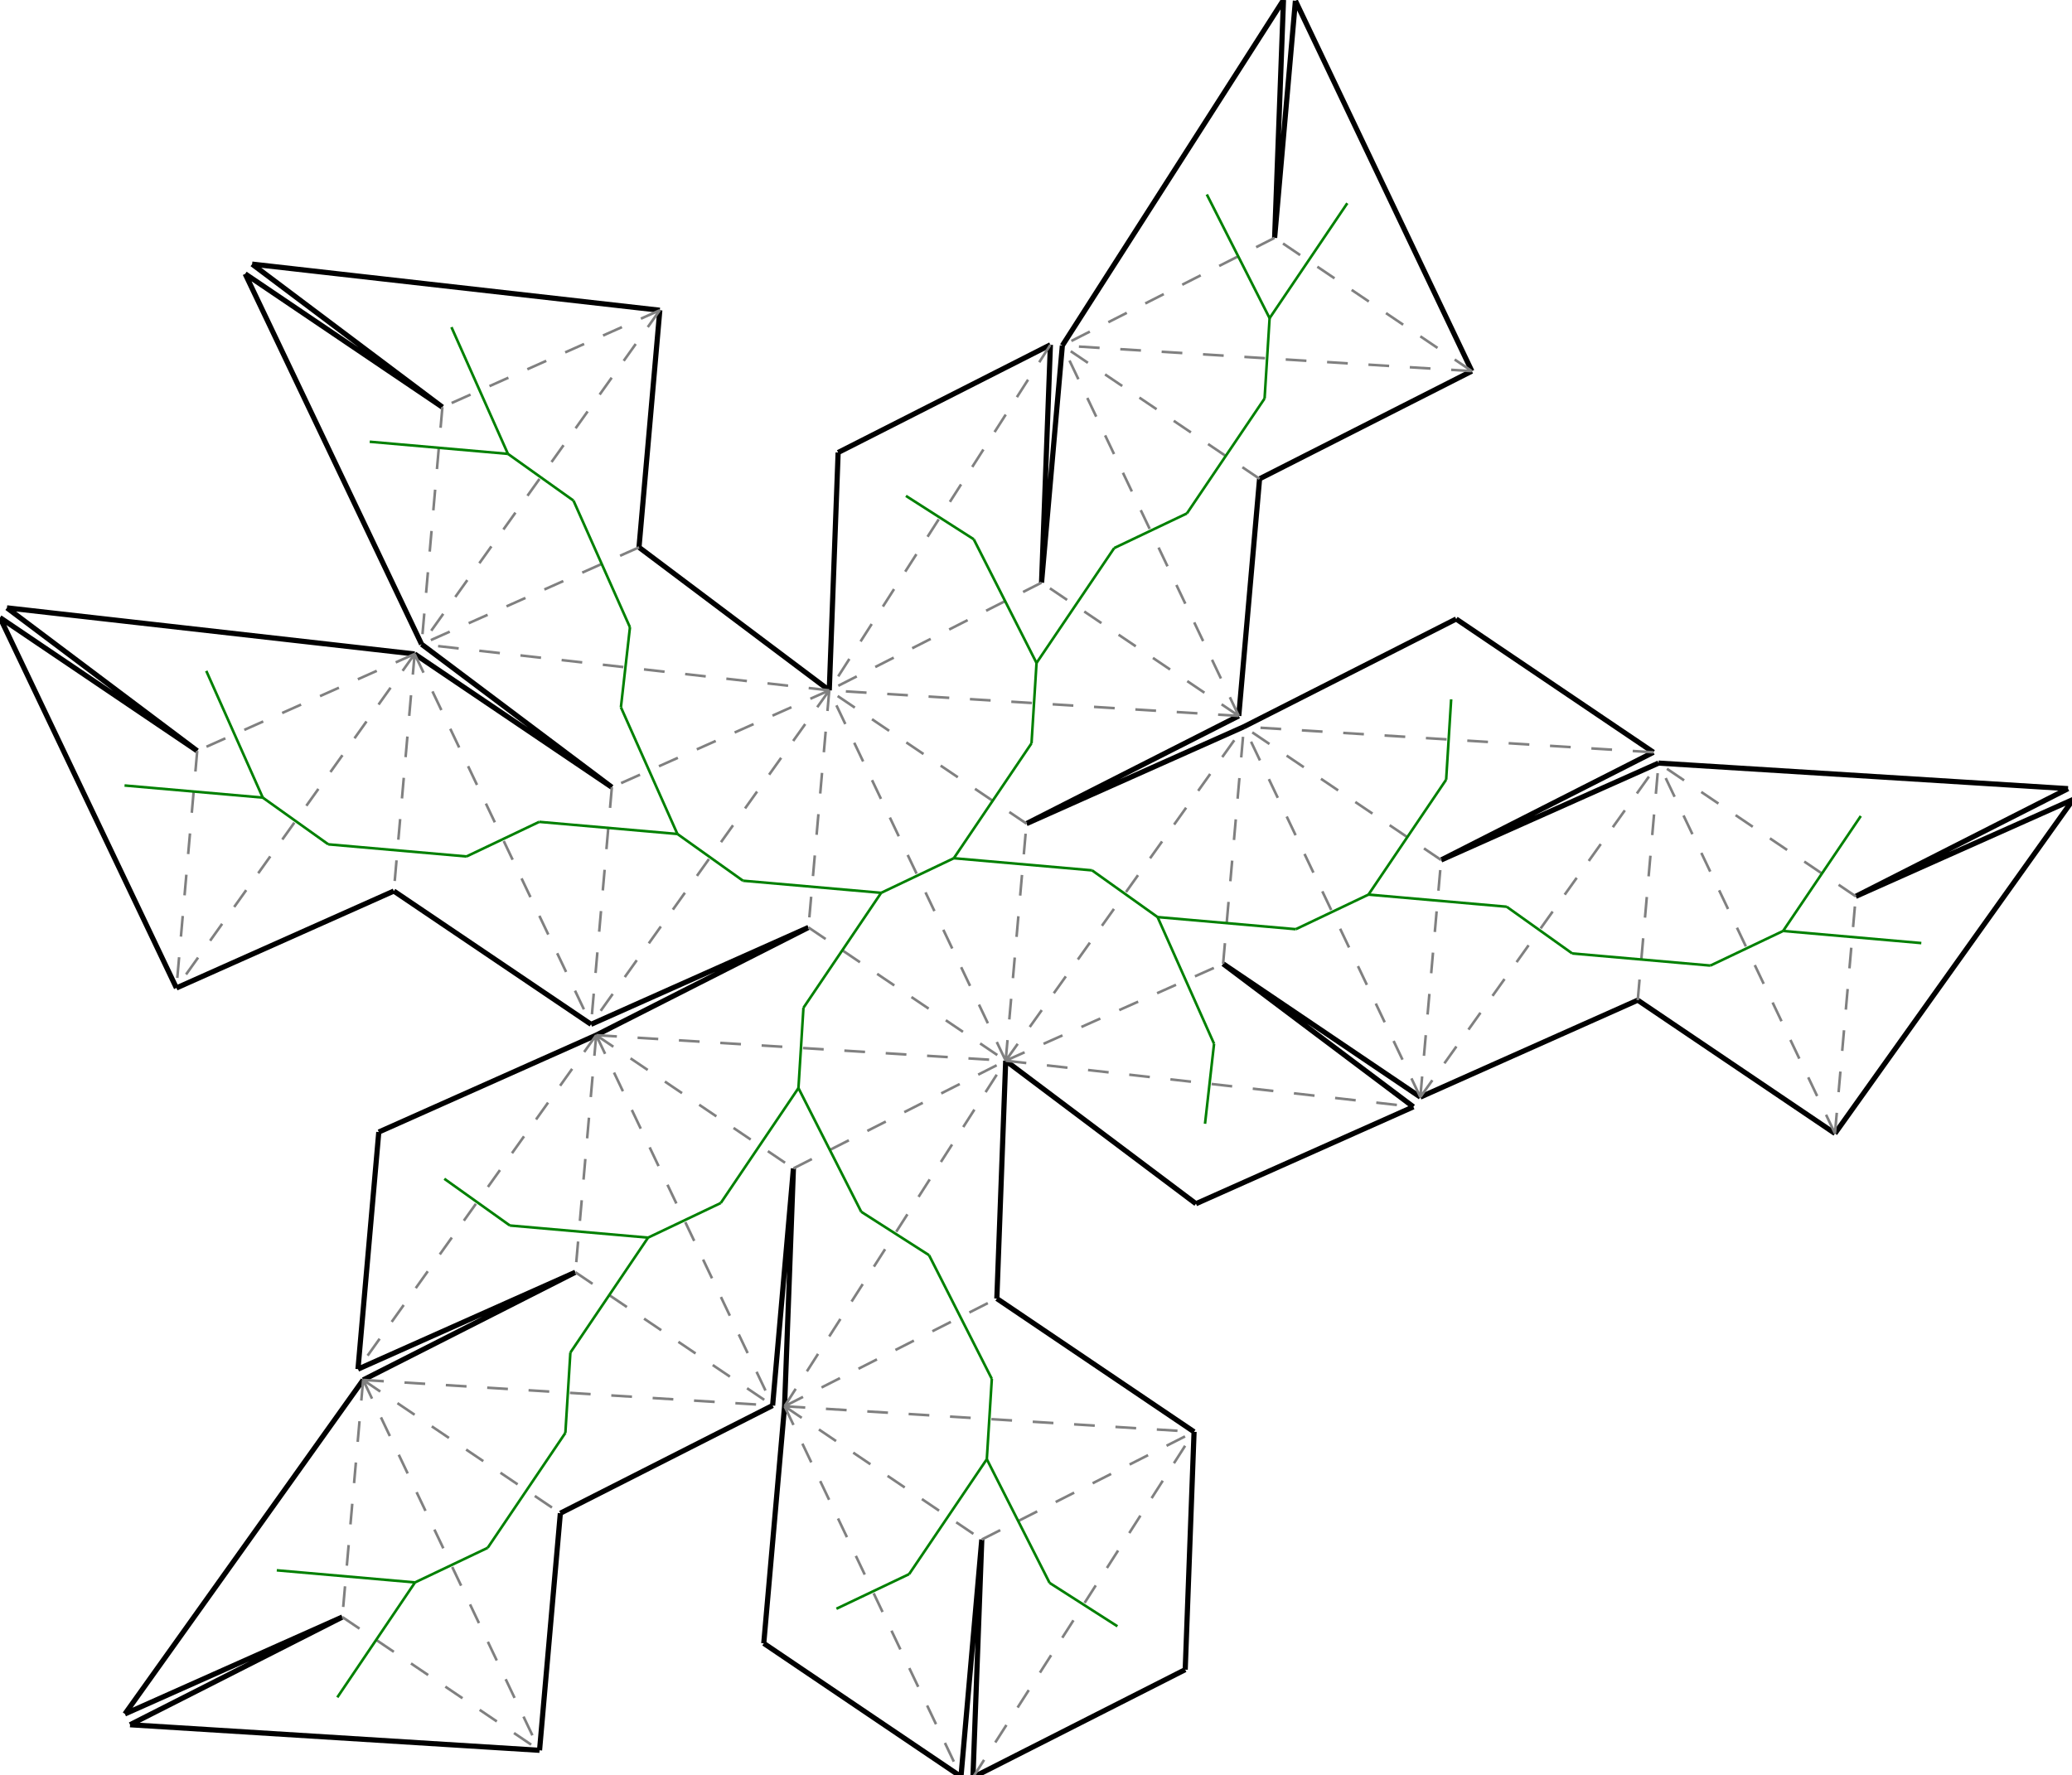 <?xml version="1.0"?>
<svg width="1062" height="910" version="1.1" xmlns="http://www.w3.org/2000/svg" >
<defs>
<style type="text/css"><![CDATA[
.m {stroke:rgb(255,0,0);stroke-width:1.327;}
.v {stroke:rgb(0,0,255);stroke-width:1.327;}
.b {stroke:rgb(0,0,0);stroke-width:2.655;fill:white}
.n {stroke:rgb(128,128,128);stroke-width:1.327}
.t {stroke:rgb(0,128,0);stroke-width:1.327;}
.c {stroke:rgb(128,128,128);stroke-width:1.327;stroke-dasharray:10.62, 10.62;}
]]></style>
</defs>
<path fill="none" style="stroke:black;stroke-width:2.655;" d=" M 492.553 910.749 L 503.215 789.209 M 391.467 842.43 L 492.553 910.749 M 402.13 720.89 L 391.467 842.43 M 503.215 789.209 L 498.677 911.132 M 612.014 733.994 L 510.929 665.675 M 276.544 897.262 L 287.207 775.722 M 287.207 775.722 L 396.006 720.507 M 607.476 855.917 L 612.014 733.994 M 498.677 911.132 L 607.476 855.917 M 515.467 543.752 L 612.99 617.067 M 612.99 617.067 L 724.426 567.393 M 510.929 665.675 L 515.467 543.752 M 294.921 652.188 L 186.122 707.402 M 839.426 512.722 L 940.512 581.041 M 727.989 562.397 L 839.426 512.722 M 724.426 567.393 L 626.904 494.078 M 406.669 598.967 L 402.13 720.89 M 175.459 828.943 L 66.661 884.157 M 66.661 884.157 L 276.544 897.262 M 64.022 878.617 L 175.459 828.943 M 186.122 707.402 L 64.022 878.617 M 183.483 701.862 L 294.921 652.188 M 850.089 391.182 L 738.652 440.857 M 626.904 494.078 L 727.989 562.397 M 396.006 720.507 L 406.669 598.967 M 940.512 581.041 L 1062.61 409.826 M 1062.61 409.826 L 951.174 459.501 M 101.085 384.923 L 0 316.604 M 0 316.604 L 90.423 506.463 M 305.583 530.648 L 194.146 580.322 M 194.146 580.322 L 183.483 701.862 M 951.174 459.501 L 1059.97 404.286 M 1059.97 404.286 L 850.089 391.182 M 738.652 440.857 L 847.45 385.642 M 637.567 372.537 L 526.13 422.212 M 414.382 475.433 L 305.583 530.648 M 3.563 311.608 L 101.085 384.923 M 212.522 335.248 L 3.563 311.608 M 90.423 506.463 L 201.86 456.788 M 201.86 456.788 L 302.945 525.108 M 754.389 190.242 L 663.967 0.382 M 663.967 0.382 L 653.304 121.923 M 746.365 317.323 L 637.567 372.537 M 847.45 385.642 L 746.365 317.323 M 526.13 422.212 L 634.928 366.997 M 302.945 525.108 L 414.382 475.433 M 125.663 140.392 L 216.085 330.252 M 226.748 208.712 L 125.663 140.392 M 313.608 403.567 L 212.522 335.248 M 653.304 121.923 L 657.842 0 M 657.842 0 L 544.506 177.138 M 645.591 245.457 L 754.389 190.242 M 634.928 366.997 L 645.591 245.457 M 129.225 135.396 L 226.748 208.712 M 338.185 159.037 L 129.225 135.396 M 216.085 330.252 L 313.608 403.567 M 544.506 177.138 L 533.843 298.678 M 533.843 298.678 L 538.381 176.755 M 327.522 280.577 L 338.185 159.037 M 425.044 353.893 L 327.522 280.577 M 538.381 176.755 L 429.583 231.97 M 429.583 231.97 L 425.044 353.893" />
<path fill="none" class="c" d=" M 414.382 475.433 L 515.467 543.752 M 515.467 543.752 L 425.044 353.893 M 425.044 353.893 L 414.382 475.433 M 425.044 353.893 L 302.945 525.108 M 313.608 403.567 L 302.945 525.108 M 425.044 353.893 L 313.608 403.567 M 425.044 353.893 L 216.085 330.252 M 327.522 280.577 L 216.085 330.252 M 305.583 530.648 L 515.467 543.752 M 515.467 543.752 L 526.13 422.212 M 526.13 422.212 L 425.044 353.893 M 212.522 335.248 L 302.945 525.108 M 338.185 159.037 L 216.085 330.252 M 406.669 598.967 L 515.467 543.752 M 305.583 530.648 L 406.669 598.967 M 305.583 530.648 L 396.006 720.507 M 515.467 543.752 L 637.567 372.537 M 212.522 335.248 L 201.86 456.788 M 634.928 366.997 L 425.044 353.893 M 634.928 366.997 L 533.843 298.678 M 533.843 298.678 L 425.044 353.893 M 226.748 208.712 L 216.085 330.252 M 338.185 159.037 L 226.748 208.712 M 634.928 366.997 L 544.506 177.138 M 538.381 176.755 L 425.044 353.893 M 402.13 720.89 L 515.467 543.752 M 294.921 652.188 L 396.006 720.507 M 305.583 530.648 L 294.921 652.188 M 515.467 543.752 L 626.904 494.078 M 626.904 494.078 L 637.567 372.537 M 212.522 335.248 L 90.423 506.463 M 645.591 245.457 L 544.506 177.138 M 402.13 720.89 L 510.929 665.675 M 186.122 707.402 L 396.006 720.507 M 515.467 543.752 L 724.426 567.393 M 305.583 530.648 L 183.483 701.862 M 727.989 562.397 L 637.567 372.537 M 727.989 562.397 L 738.652 440.857 M 738.652 440.857 L 637.567 372.537 M 101.085 384.923 L 90.423 506.463 M 212.522 335.248 L 101.085 384.923 M 754.389 190.242 L 544.506 177.138 M 402.13 720.89 L 612.014 733.994 M 186.122 707.402 L 287.207 775.722 M 727.989 562.397 L 850.089 391.182 M 847.45 385.642 L 637.567 372.537 M 754.389 190.242 L 653.304 121.923 M 653.304 121.923 L 544.506 177.138 M 402.13 720.89 L 503.215 789.209 M 402.13 720.89 L 492.553 910.749 M 503.215 789.209 L 612.014 733.994 M 498.677 911.132 L 612.014 733.994 M 186.122 707.402 L 276.544 897.262 M 175.459 828.943 L 276.544 897.262 M 186.122 707.402 L 175.459 828.943 M 839.426 512.722 L 850.089 391.182 M 940.512 581.041 L 850.089 391.182 M 940.512 581.041 L 951.174 459.501 M 951.174 459.501 L 850.089 391.182" />
<line x1="411.811" y1="516.611" x2="451.631" y2="457.693" class="t" />
<line x1="488.88" y1="439.952" x2="451.631" y2="457.693" class="t" />
<line x1="380.79" y1="451.478" x2="451.631" y2="457.693" class="t" />
<line x1="347.199" y1="427.522" x2="380.79" y2="451.478" class="t" />
<line x1="276.358" y1="421.308" x2="347.199" y2="427.522" class="t" />
<line x1="318.246" y1="362.571" x2="347.199" y2="427.522" class="t" />
<line x1="322.884" y1="321.574" x2="318.246" y2="362.571" class="t" />
<line x1="293.931" y1="256.622" x2="322.884" y2="321.574" class="t" />
<line x1="409.24" y1="557.789" x2="411.811" y2="516.611" class="t" />
<line x1="559.721" y1="446.167" x2="488.88" y2="439.952" class="t" />
<line x1="528.701" y1="381.034" x2="488.88" y2="439.952" class="t" />
<line x1="239.109" y1="439.048" x2="276.358" y2="421.308" class="t" />
<line x1="260.339" y1="232.667" x2="293.931" y2="256.622" class="t" />
<line x1="441.422" y1="621.203" x2="409.24" y2="557.789" class="t" />
<line x1="369.419" y1="616.707" x2="409.24" y2="557.789" class="t" />
<line x1="332.17" y1="634.448" x2="369.419" y2="616.707" class="t" />
<line x1="593.313" y1="470.122" x2="559.721" y2="446.167" class="t" />
<line x1="168.268" y1="432.833" x2="239.109" y2="439.048" class="t" />
<line x1="531.272" y1="339.856" x2="528.701" y2="381.034" class="t" />
<line x1="571.092" y1="280.938" x2="531.272" y2="339.856" class="t" />
<line x1="499.09" y1="276.442" x2="531.272" y2="339.856" class="t" />
<line x1="189.499" y1="226.452" x2="260.339" y2="232.667" class="t" />
<line x1="231.386" y1="167.715" x2="260.339" y2="232.667" class="t" />
<line x1="608.342" y1="263.197" x2="571.092" y2="280.938" class="t" />
<line x1="464.336" y1="254.206" x2="499.09" y2="276.442" class="t" />
<line x1="476.175" y1="643.439" x2="441.422" y2="621.203" class="t" />
<line x1="292.349" y1="693.366" x2="332.17" y2="634.448" class="t" />
<line x1="261.329" y1="628.233" x2="332.17" y2="634.448" class="t" />
<line x1="622.266" y1="535.074" x2="593.313" y2="470.122" class="t" />
<line x1="664.153" y1="476.337" x2="593.313" y2="470.122" class="t" />
<line x1="134.677" y1="408.878" x2="168.268" y2="432.833" class="t" />
<line x1="648.162" y1="204.279" x2="608.342" y2="263.197" class="t" />
<line x1="508.358" y1="706.853" x2="476.175" y2="643.439" class="t" />
<line x1="289.778" y1="734.544" x2="292.349" y2="693.366" class="t" />
<line x1="617.628" y1="576.071" x2="622.266" y2="535.074" class="t" />
<line x1="227.738" y1="604.277" x2="261.329" y2="628.233" class="t" />
<line x1="701.403" y1="458.597" x2="664.153" y2="476.337" class="t" />
<line x1="772.243" y1="464.812" x2="701.403" y2="458.597" class="t" />
<line x1="741.223" y1="399.679" x2="701.403" y2="458.597" class="t" />
<line x1="63.836" y1="402.663" x2="134.677" y2="408.878" class="t" />
<line x1="105.723" y1="343.926" x2="134.677" y2="408.878" class="t" />
<line x1="650.733" y1="163.101" x2="648.162" y2="204.279" class="t" />
<line x1="505.787" y1="748.031" x2="508.358" y2="706.853" class="t" />
<line x1="249.958" y1="793.462" x2="289.778" y2="734.544" class="t" />
<line x1="805.835" y1="488.767" x2="772.243" y2="464.812" class="t" />
<line x1="743.794" y1="358.501" x2="741.223" y2="399.679" class="t" />
<line x1="690.553" y1="104.182" x2="650.733" y2="163.101" class="t" />
<line x1="618.551" y1="99.687" x2="650.733" y2="163.101" class="t" />
<line x1="465.966" y1="806.949" x2="505.787" y2="748.031" class="t" />
<line x1="428.717" y1="824.69" x2="465.966" y2="806.949" class="t" />
<line x1="537.969" y1="811.445" x2="505.787" y2="748.031" class="t" />
<line x1="572.722" y1="833.681" x2="537.969" y2="811.445" class="t" />
<line x1="212.709" y1="811.202" x2="249.958" y2="793.462" class="t" />
<line x1="172.888" y1="870.121" x2="212.709" y2="811.202" class="t" />
<line x1="141.868" y1="804.987" x2="212.709" y2="811.202" class="t" />
<line x1="876.676" y1="494.982" x2="805.835" y2="488.767" class="t" />
<line x1="913.925" y1="477.241" x2="876.676" y2="494.982" class="t" />
<line x1="984.766" y1="483.456" x2="913.925" y2="477.241" class="t" />
<line x1="953.745" y1="418.323" x2="913.925" y2="477.241" class="t" />
</svg>

